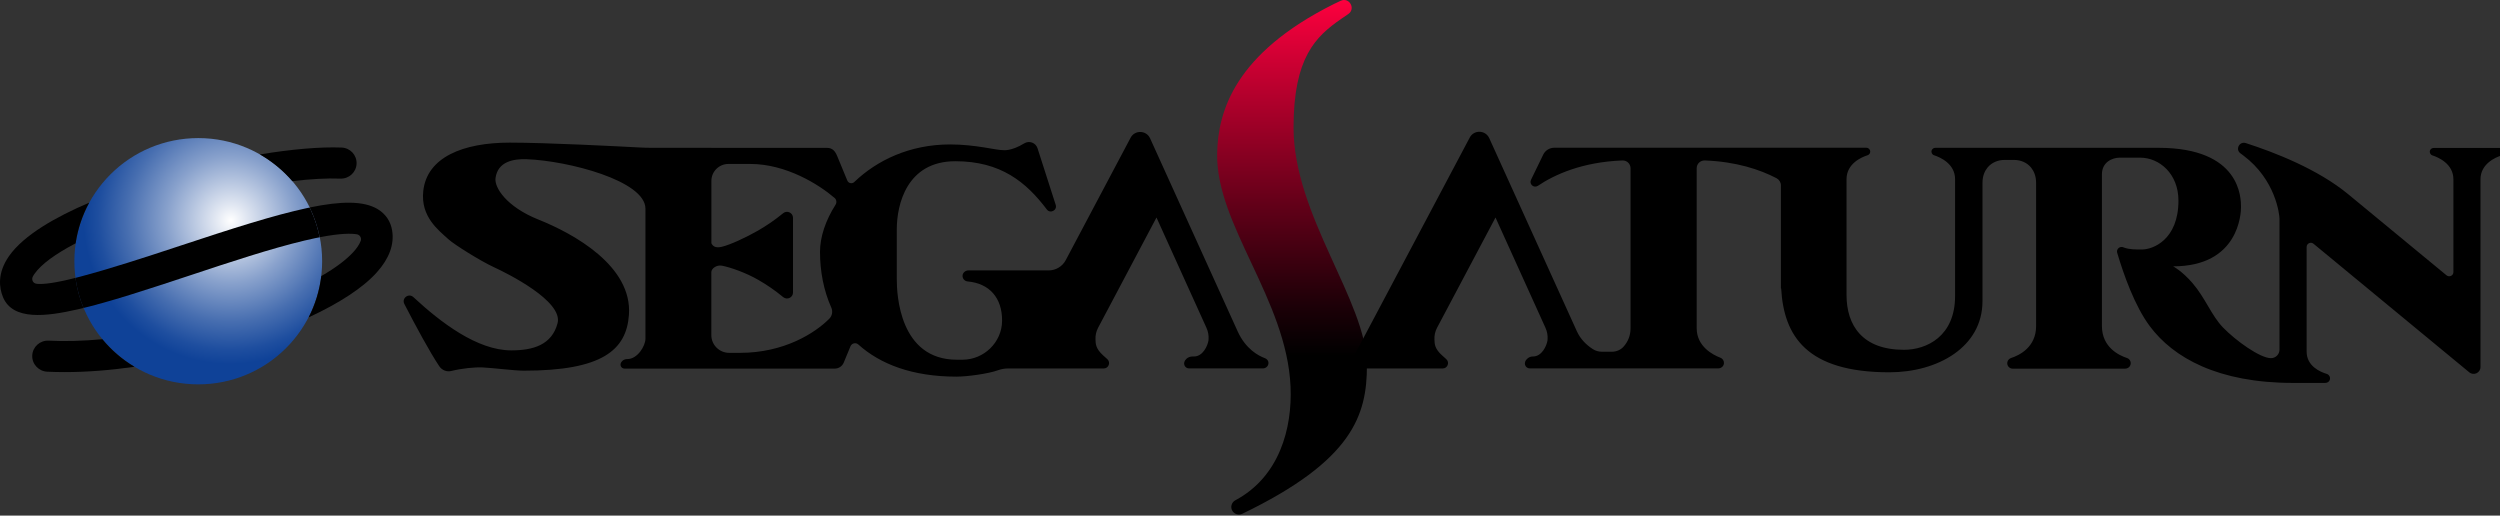 <?xml version="1.0" encoding="UTF-8" standalone="no"?>
<svg
   enable-background="new 0 0 3839 793.5"
   height="132"
   viewBox="0 0 640 132"
   width="640"
   version="1.1"
   id="svg26"
   sodipodi:docname="saturn.svg"
   inkscape:version="1.3.2 (091e20e, 2023-11-25)"
   xmlns:inkscape="http://www.inkscape.org/namespaces/inkscape"
   xmlns:sodipodi="http://sodipodi.sourceforge.net/DTD/sodipodi-0.dtd"
   xmlns="http://www.w3.org/2000/svg"
   xmlns:svg="http://www.w3.org/2000/svg">
  <rect x="0" y="0" width="640" height="132" fill="#333333" stroke="none"/>
  <defs
     id="defs26" />
  <sodipodi:namedview
     id="namedview26"
     pagecolor="#ffffff"
     bordercolor="#000000"
     borderopacity="0.25"
     inkscape:showpageshadow="2"
     inkscape:pageopacity="0.0"
     inkscape:pagecheckerboard="0"
     inkscape:deskcolor="#d1d1d1"
     inkscape:zoom="1"
     inkscape:cx="285"
     inkscape:cy="63"
     inkscape:window-width="1312"
     inkscape:window-height="449"
     inkscape:window-x="0"
     inkscape:window-y="39"
     inkscape:window-maximized="0"
     inkscape:current-layer="svg26" />
  <linearGradient
     id="a"
     gradientUnits="userSpaceOnUse"
     x1="1980.522"
     x2="1980.522"
     y1="793.521"
     y2="0">
    <stop
       offset=".308"
       id="stop1" />
    <stop
       offset=".4"
       stop-color="#1b0007"
       id="stop2" />
    <stop
       offset=".598"
       stop-color="#610018"
       id="stop3" />
    <stop
       offset=".884"
       stop-color="#ce0033"
       id="stop4" />
    <stop
       offset="1"
       stop-color="#fd003e"
       id="stop5" />
  </linearGradient>
  <radialGradient
     id="b"
     cx="4565.395"
     cy="10807.459"
     fx="4567.188"
     fy="10804.322"
     gradientTransform="matrix(1,0,0,-1,-4213.227,11144.49)"
     gradientUnits="userSpaceOnUse"
     r="224.426">
    <stop
       offset="0"
       stop-color="#fff"
       id="stop6" />
    <stop
       offset=".107"
       stop-color="#e1e7f2"
       id="stop7" />
    <stop
       offset=".437"
       stop-color="#88a1cc"
       id="stop8" />
    <stop
       offset=".706"
       stop-color="#476eb0"
       id="stop9" />
    <stop
       offset=".9"
       stop-color="#1e4e9f"
       id="stop10" />
    <stop
       offset="1"
       stop-color="#0f4298"
       id="stop11" />
  </radialGradient>
  <clipPath
     id="c">
    <path
       d="m 209.1,479.9 c 25.3,-6.2 50.6,-12 75.9,-18 25.4,-6 50.3,-13.6 75,-22 24.4,-8.3 48.5,-17.7 72.9,-25.5 20.3,-6.5 40.9,-12.4 60.5,-21 -1.6,-33.6 -12,-64.9 -29,-91.7 -21.8,6.3 -44,11.6 -66.1,17.3 -25.2,6.6 -50.3,13.6 -75.4,20.6 -24.6,6.8 -49.3,13.6 -73.8,20.5 -26.2,7.4 -52.4,15.3 -78.1,24.3 -11,3.8 -22,7.4 -33.1,10.8 -5.9,1.7 -11.7,3.7 -17.5,5.8 -2.2,0.7 -4.3,1.4 -6.5,2.2 0,35 9.5,67.7 26,95.9 22.9,-7.4 46,-13.6 69.2,-19.2 z"
       id="path11" />
  </clipPath>
  <clipPath
     id="d">
    <path
       d="m 209.1,479.9 c 25.3,-6.2 50.6,-12 75.9,-18 25.4,-6 50.3,-13.6 75,-22 24.4,-8.3 48.5,-17.7 72.9,-25.5 20.3,-6.5 40.9,-12.4 60.5,-21 -1.6,-33.6 -12,-64.9 -29,-91.7 -21.8,6.3 -44,11.6 -66.1,17.3 -25.2,6.6 -50.3,13.6 -75.4,20.6 -24.6,6.8 -49.3,13.6 -73.8,20.5 -26.2,7.4 -52.4,15.3 -78.1,24.3 -11,3.8 -22,7.4 -33.1,10.8 -5.9,1.7 -11.7,3.7 -17.5,5.8 -2.2,0.7 -4.3,1.4 -6.5,2.2 0,35 9.5,67.7 26,95.9 22.9,-7.4 46,-13.6 69.2,-19.2 z"
       id="path12" />
  </clipPath>
  <g
     transform="matrix(0.167,0,0,0.166,0.003,-0.009)"
     id="g26">
    <path
       d="m 2044.6,6.3 c 3,-1.5 6.5,-3.2 10.5,-5 13.2,-6.2 23.7,12.3 11.6,20.5 -4.2,2.9 -8,5.5 -11.1,7.6 -38.8,27.2 -72.7,59.2 -72.7,167.4 0,135.9 112.5,268.4 112.5,366.9 0,76.4 -21.6,146.5 -191.1,228.7 -5.6,2.7 -12.2,0.6 -15.3,-4.7 -3.3,-5.7 -1.1,-13 4.6,-16.1 67.7,-36.2 87.6,-111.2 84.7,-175.6 -6,-134 -114.5,-249.2 -112.5,-359.1 C 1867,171.3 1893,82.6 2044.6,6.3 Z"
       fill="url(#a)"
       id="path13"
       style="fill:url(#a)" />
    <path
       d="m 1938.7,552.3 c -9.6,-3.6 -29.1,-13.9 -41.4,-41.1 L 1763,213.4 c -5.7,-12.7 -23.5,-13.2 -29.9,-0.9 l -99.4,188.7 c -5.1,9.8 -15.3,15.9 -26.3,15.9 h -119.2 -4 c -4,0 -8,3.2 -8.6,7.1 -0.8,5.1 2.9,9.5 7.8,9.9 33.1,3 53,25.1 52.7,60.8 -0.2,32.9 -27.7,59.9 -60.7,59.9 h -8.6 c -88.3,0 -92.1,-101.4 -92.1,-123.6 0,-25.8 0,-77.6 0,-77.6 0,-38.1 15.3,-104.9 89.7,-104.9 69.5,0 108.5,32 140.3,74.4 5.2,7 16.3,1.2 13.6,-7.1 l -27.9,-87.4 c -2.7,-8.4 -12.6,-12.1 -20.2,-7.5 -20.5,12.6 -32.5,10.5 -32.5,10.5 -10.1,0.3 -42.2,-8.8 -81.2,-8.8 -62.2,0 -112.5,24.7 -146.9,57.9 -3.4,3.3 -9.1,2.2 -10.8,-2.3 l -15.4,-37.5 c -3.2,-7.8 -7.3,-12.8 -15.7,-12.8 H 1090.5 V 228 h -92.2 c -5.9,0 -11.6,-0.2 -17.5,-0.5 -31.6,-1.7 -142.6,-7.5 -199.4,-7.5 -71.2,0 -127,22.3 -132.6,74.8 -4.2,39.5 23.2,60.1 38.9,74.5 8.5,7.8 48.5,33.1 69,42.6 21.4,9.9 106.8,52.7 98,86.6 -8.8,33.6 -37.7,41.9 -71,41.9 -52.3,0 -108.4,-43.3 -150,-82.1 -7.2,-6.8 -18.4,1.6 -13.9,10.5 17.2,33.6 39.2,74.5 53.6,96.1 4.1,6.1 11.5,9.1 18.7,7.2 15.5,-3.9 35.6,-6 47.8,-5.4 15.7,0.7 48.6,5 63,5 119.8,0 157.3,-31.5 161.2,-86.1 5.4,-75.1 -84.3,-125.1 -138.9,-147 -48.8,-19.7 -67.7,-49.3 -65.6,-64 3.4,-25.5 27.7,-29.8 48,-29 63,2.4 181.8,33.1 181.8,76.3 v 200.5 c 0,11.2 -12.2,31.4 -27.7,31.4 h -0.3 c -2.8,0 -5.6,1 -7.6,3 -5.4,5.4 -1.6,11.7 3.5,11.7 h 66.9 66.3 189.1 c 6.1,0 11.4,-3.6 13.8,-9.3 l 10.3,-25.1 c 2,-4.8 8.1,-6.3 12,-2.8 33.7,30.5 83.1,49.6 150.6,49.6 15.7,0 48.4,-4.3 63.6,-9.9 4.8,-1.7 10,-2.7 15.1,-2.7 h 126.5 20.4 c 7.5,0 11.1,-9.4 5.5,-14.4 -2.5,-2.2 -4.7,-4.2 -6.3,-5.7 -12,-10.9 -11.5,-18.3 -11.8,-24.6 -0.3,-6.2 1,-12.3 3.9,-17.9 l 89.6,-170.2 76.5,169.9 c 2.6,5.7 3.8,11.9 3.3,18.1 -0.1,0.8 -0.1,1.5 -0.2,2.1 -1.4,8 -8.6,24.2 -22.1,24.2 h -2.2 c -3.3,0 -6.6,1.1 -9.1,3.3 -7.5,6.7 -2.9,15.1 3.7,15.1 H 1936 c 5.2,0 9.4,-4.7 8.3,-10.1 -0.5,-2.4 -2.7,-4.8 -5.6,-5.8 z M 1280.8,315.8 c -15.4,24.3 -23.8,50 -23.8,72.6 0,30.1 5.6,59.6 17.3,86 2.6,5.8 1.4,12.6 -3,17.1 -21.7,22 -69.1,52.7 -136.9,52.7 h -16.6 c -15.1,0 -27.4,-12.2 -27.4,-27.4 v -92.3 -4.9 c 0,-5.1 7.7,-11.5 16.4,-9.8 13.3,2.6 36.6,10.9 55.3,21.7 13.1,7.6 24.9,15.5 38.5,26.8 6,4.9 15,0.6 15,-7.1 v -29 -57.3 -29 c 0,-7.7 -9.1,-12 -15,-7.1 -13.6,11.2 -25.4,19.1 -38.5,26.8 -18.6,10.7 -42.7,22 -55.9,25.1 -10.2,2.4 -13.8,-1.6 -15.7,-5.5 V 369.6 279 c 0,-14.4 11.7,-26.1 26.1,-26.1 h 33.5 c 54.9,0 105,31.5 129.1,52.3 3.1,2.5 3.8,7.2 1.6,10.6 z"
       id="path14" />
    <path
       d="m 3838.7,232.1 c -0.8,-2.4 -3.2,-3.9 -5.8,-3.9 h -26.3 -49.5 -26.3 c -2.6,0 -4.9,1.5 -5.8,3.9 -1.1,3.3 0.7,6.6 3.7,7.6 9.5,3.1 32.2,13.1 32.2,36.9 v 143.1 c 0,5.5 -6.4,8.4 -10.6,4.9 L 3599.9,299.8 c -46.9,-39 -113.4,-64.9 -157.3,-79.1 -9.7,-3.1 -16.4,9.7 -8.2,15.8 1.4,1.1 2.9,2.2 4.4,3.3 50.1,37.7 55.5,91.7 55.5,97.8 v 192.4 9.3 c 0,7.2 -5.9,13.1 -13.1,13.1 -16.8,0 -54.3,-27.3 -73.5,-47.3 -18,-18.8 -26.6,-44.8 -46.8,-68.5 -16.1,-18.8 -29.7,-25.8 -29.7,-25.8 101.1,0 104.1,-82 104.1,-91.2 0,-13.7 0,-91.6 -126.6,-91.6 h -292.1 -49.7 c -2.6,0 -4.9,1.5 -5.8,3.9 -1.1,3.3 0.7,6.7 3.7,7.6 9.5,3.1 32.2,13.1 32.2,36.9 v 180.1 c 0,62.2 -43.5,83 -78.4,83 -63.6,0 -88,-37.5 -88,-84.6 V 427.6 276.4 c 0,-23.9 22.7,-33.9 32.2,-36.9 2.5,-0.8 4.1,-3 4.1,-5.6 v -0.1 c 0,-3.2 -2.6,-5.9 -5.9,-5.9 h -114 -17.5 -229.9 -117.1 c -7.1,0 -13.7,4.1 -16.8,10.5 l -18.8,39 c -3.2,6.7 4.4,13.3 10.6,9.2 25.2,-17.1 67.6,-36.7 129.6,-39.1 6.8,-0.2 12.4,5.2 12.4,12 v 246.9 c 0,11.7 -4.3,20.8 -10.2,27.7 -4.5,5.4 -11.3,8.4 -18.4,8.4 h -15.2 c -4.9,0 -9.9,-1.3 -14.1,-4.1 -9.7,-6.3 -18.8,-15.1 -24.4,-27.5 L 2282.9,213.1 c -5.8,-12.7 -23.5,-13.2 -29.9,-0.9 l -139.7,265.1 -40.3,76.4 2.8,14.6 h 40.5 7.2 88 c 7.5,0 11.1,-9.4 5.5,-14.4 0,0 -0.1,0 -0.1,-0.1 -2.5,-2.2 -4.6,-4.1 -6.2,-5.6 -11.9,-10.7 -11.5,-18.1 -11.8,-24.4 -0.3,-6.3 1,-12.6 3.9,-18.1 l 89.7,-170.2 76.5,169.9 c 2.6,5.7 3.8,11.9 3.3,18.1 -0.1,0.8 -0.1,1.5 -0.2,2.1 -1.4,8 -8.6,24.2 -22.1,24.2 h -0.2 c -2.7,0 -5.4,0.8 -7.5,2.5 -8.8,6.8 -4.1,15.9 2.7,15.9 h 112.9 6.6 89.2 26.3 53.9 c 4.6,0 8.6,-3.5 8.8,-8.1 0.2,-3.7 -2.1,-7.2 -5.5,-8.4 -11.3,-4.3 -36.3,-17.2 -36.3,-45.4 V 259.5 c 0,-7 5.7,-12.3 12.7,-12 47.9,1.9 84.2,14 109.7,27.4 4.1,2.2 6.7,6.4 6.7,11 V 445 h 0.4 c 4.1,73.1 38.8,129.2 165.9,129.2 73.7,0 142.7,-38.6 142.7,-109.7 0,-8.7 0,-182.3 0,-182.3 0,-10.8 3.4,-18.4 7.7,-23.7 6.3,-7.7 15.9,-11.8 25.9,-11.8 h 15 c 10,0 19.7,4.1 25.9,11.8 4.3,5.4 7.7,13 7.7,23.7 v 220.7 c 0,32.8 -26,45.2 -38.2,49.2 -2.9,0.9 -5.2,3.3 -5.9,6.4 -1,5.4 3,10.1 8.2,10.1 h 54.3 61.3 56.8 c 3.5,0 6.8,-2.1 8,-5.4 1.7,-4.7 -0.8,-9.6 -5.1,-11 -11.9,-3.9 -38.5,-16.3 -38.5,-49.3 V 293.6 268.7 c 0,-18.7 16.1,-25.5 27.1,-25.5 h 31.6 c 29.4,0 58.6,24.8 58.6,66.2 0,60.7 -39.5,75.4 -55.7,75.4 -10.8,0 -19.2,0.2 -28.2,-3.1 0,0 -0.1,0 -0.1,-0.1 -5.7,-2.7 -11.7,2.6 -9.9,8.5 0.1,0.3 0.1,0.5 0.2,0.5 9.5,32.1 26.5,81.2 49.8,112.5 36.1,48.7 104.6,87.5 219.6,87.5 h 49.4 c 3.1,0 6,-1.9 6.9,-4.7 1.3,-4 -0.9,-8 -4.6,-9.2 -9.9,-3 -30.9,-11.9 -30.9,-34.3 V 380.9 c 0,-5.5 6.4,-8.4 10.6,-4.9 l 238.7,198.2 c 6.9,5.7 17.2,0.8 17.2,-8.1 V 276.7 c 0,-23.9 22.7,-33.9 32.2,-36.9 3.3,-1 5.2,-4.3 4.1,-7.7 z"
       id="path15" />
    <circle
       cx="303.9"
       cy="402.9"
       fill="url(#b)"
       r="189.9"
       id="circle15"
       style="fill:url(#b)" />
    <path
       clip-path="url(#c)"
       d="m 99.4,574 c -9.2,0 -18.1,-0.2 -26.9,-0.6 -13.2,-0.6 -23.7,-11.6 -23.1,-24.9 0.5,-13.4 11.8,-23.8 25.2,-23 74.9,3.8 176.3,-11 271.4,-39.5 92.9,-28 166.2,-64.5 196,-97.8 3.5,-3.9 8.6,-10.3 10.9,-16.8 1.5,-4.4 -1.2,-9.2 -5.9,-10 -10,-1.6 -32.3,-1.9 -80.4,9.7 -51,12.2 -114.5,33.3 -175.8,53.8 C 227.3,446 167.3,466 119.3,477.1 71,488.2 19.7,494.7 4.7,458.4 -1.3,444.1 -4.5,421.5 13.9,395 53.5,338.1 174.8,295 243.5,274.4 346.6,243.3 456.6,225 523.6,227.6 c 13.3,0.5 23.6,11.6 23,24.9 -0.5,13.3 -11.6,23.6 -24.9,23 -62.1,-2.4 -166,15.1 -264.6,44.7 -103.7,31.1 -181.9,70.2 -204,102 -1.1,1.6 -2.1,3.2 -2.8,4.6 -2.1,3.9 -0.4,10.4 6.6,11 10.5,0.9 30.5,-1.5 66.8,-11.3 43.6,-11.6 96.2,-28.7 152,-47.3 159.3,-53.1 259.2,-83.3 303.2,-56.7 12.3,7.4 20.1,18.8 22.3,33 3.5,21.5 -4.4,43.2 -23.6,64.5 -36,40.2 -115.4,81 -217.9,111.7 C 269.2,559 176.1,574 99.4,574 Z"
       id="path16" />
    <path
       clip-path="url(#d)"
       d="M 91.8,527.1 C 69.8,489.5 58.2,446.6 58.2,403 V 362.8 L 96.3,350 c 1,-0.3 2.1,-0.6 3,-1 0.8,-0.3 1.6,-0.5 2.4,-0.8 7.1,-2.5 13.9,-4.6 20.3,-6.6 11.4,-3.5 23,-7.3 34.4,-11.3 27,-9.5 53.9,-17.3 76.8,-23.8 17.7,-4.9 35.6,-10 52.9,-14.7 7.4,-2.1 14.7,-4.1 22.1,-6.1 l 12,-3.3 c 21,-5.9 42.6,-11.8 64.3,-17.5 6.9,-1.7 13.8,-3.6 20.8,-5.4 15.2,-3.8 29.6,-7.5 43.8,-11.6 l 40.3,-11.6 22.4,35.5 c 22.4,35.6 35.5,76.7 37.6,118.7 l 2,38.5 -35.4,15.4 c -18.6,8.1 -37,13.9 -54.7,19.5 -3.7,1.1 -7.3,2.4 -11,3.5 -13.3,4.2 -26.4,9.1 -40.3,14 -10.3,3.7 -21,7.6 -31.8,11.2 -29.2,9.9 -55.4,17.6 -80.1,23.5 -8.5,2.1 -17,4 -25.5,6 -16.5,3.8 -33.4,7.8 -50,11.9 -26,6.4 -46.9,12.1 -65.6,18 l -42.4,13.4 z"
       fill="none"
       id="path17" />
    <path
       d="m 56.8,437.8 c -7,-0.6 -8.6,-7.1 -6.6,-11 0.7,-1.4 1.6,-3 2.8,-4.6 10.1,-14.6 32.1,-30.7 62.9,-46.9 3.3,-22.4 10.4,-43.5 20.8,-62.7 -51,21.9 -100.3,49.9 -122.9,82.4 -18.3,26.4 -15.1,49.1 -9.2,63.4 15,36.3 66.4,29.8 114.6,18.7 2.9,-0.7 5.8,-1.4 8.8,-2.1 -6,-14.6 -10.2,-30.2 -12.4,-46.4 -31.3,8 -49.1,10.1 -58.8,9.2 z"
       id="path18" />
    <path
       d="m 448.2,279.4 c 27.9,-3.3 53,-4.7 73.5,-3.9 13.3,0.5 24.4,-9.8 24.9,-23 0.5,-13.3 -9.8,-24.4 -23,-24.9 -33.2,-1.3 -76.9,2.6 -125.1,10.6 18.8,10.8 35.6,24.8 49.7,41.2 z"
       id="path19" />
    <path
       d="m 601.1,355.5 c -2.3,-14.2 -10,-25.6 -22.3,-33 -21.4,-12.9 -55.9,-12.5 -104,-2.5 7,14.4 12.2,29.8 15.4,45.9 32.2,-6.3 48.7,-5.9 56.9,-4.5 4.6,0.8 7.4,5.6 5.9,10 -2.3,6.5 -7.4,12.9 -10.9,16.8 -11,12.3 -28,25.1 -49.6,37.6 -2.7,22.7 -9.4,44.2 -19.4,63.7 47.1,-21.9 83.4,-45.7 104.5,-69.4 19.1,-21.4 27,-43.1 23.5,-64.6 z"
       id="path20" />
    <path
       d="m 156.9,523.2 c -29.6,2.7 -57.4,3.5 -82.3,2.2 -13.4,-0.7 -24.7,9.7 -25.2,23 -0.5,13.3 10,24.3 23.1,24.9 8.7,0.4 17.7,0.6 26.9,0.6 33.1,0 69.2,-2.8 106.8,-8.2 -18.8,-11.1 -35.4,-25.6 -49.3,-42.5 z"
       id="path21" />
    <g
       fill="none"
       id="g25">
      <path
         d="m 398.4,238.2 c -27.8,-16 -60.1,-25.2 -94.6,-25.2 -72.2,0 -135,40.3 -167.1,99.6 38.2,-16.4 77.3,-29.3 106.7,-38.2 52.1,-15.7 105.9,-28.1 155,-36.2 z"
         id="path22" />
      <path
         d="m 115.9,375.3 c -1.3,9 -2,18.3 -2,27.7 0,8.7 0.6,17.3 1.7,25.6 2.6,-0.7 5.2,-1.3 7.9,-2.1 43.6,-11.6 96.2,-28.7 152,-47.3 82,-27.3 148.2,-48.6 199.2,-59.2 -7.1,-14.7 -16.1,-28.3 -26.6,-40.6 -56.6,6.6 -125,21 -191.1,40.8 -56.1,16.8 -104.7,36 -141.1,55.1 z"
         id="path23" />
      <path
         d="m 206.2,565.9 c 28.5,17.1 61.9,27 97.6,27 73.7,0 137.7,-42 169.1,-103.4 -32.9,15.3 -71.2,29.7 -113.4,42.3 -51.3,15.4 -103.6,27 -153.3,34.1 z"
         id="path24" />
      <path
         d="m 492.4,425.7 c 0.9,-7.5 1.4,-15.1 1.4,-22.8 0,-12.7 -1.3,-25 -3.6,-37 -7,1.4 -14.8,3.1 -23.4,5.1 -51,12.2 -114.5,33.3 -175.8,53.8 -59.8,19.9 -116.3,38.7 -162.8,50.2 7.2,17.6 17,33.8 28.8,48.3 59.4,-5.4 125.7,-18.3 189.1,-37.3 58.5,-17.7 109.3,-38.8 146.3,-60.3 z"
         id="path25" />
    </g>
  </g>
</svg>
